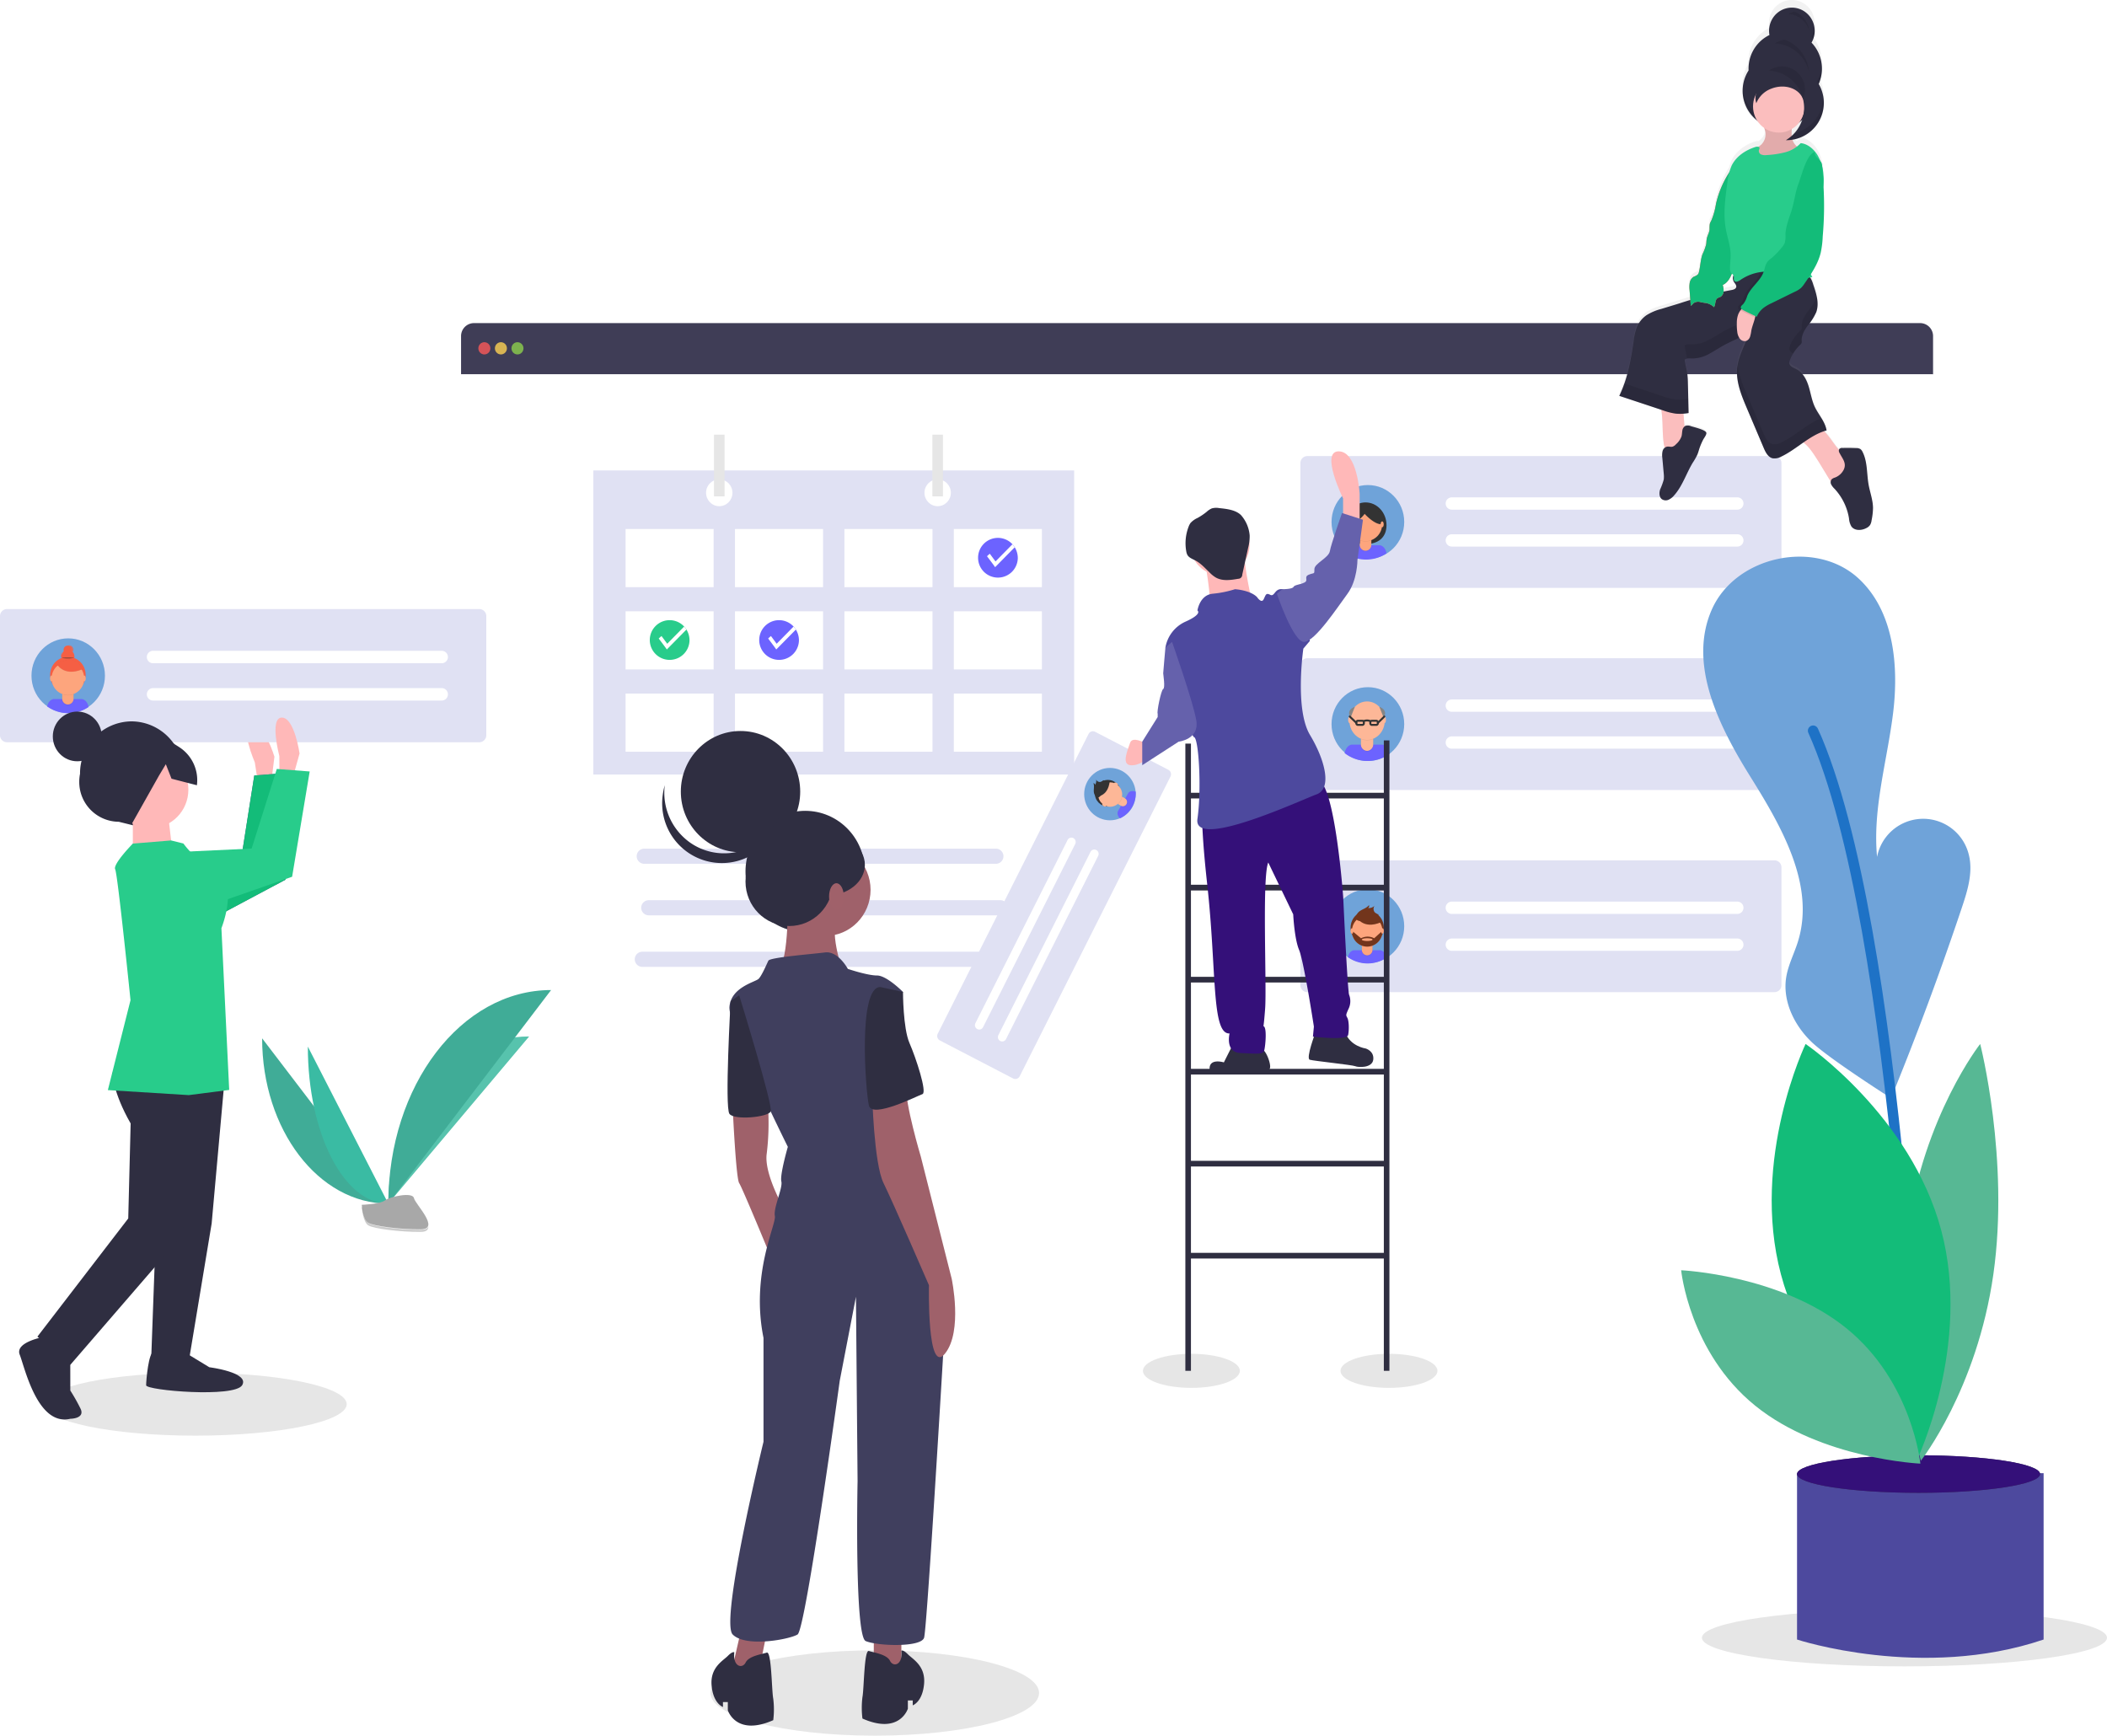 <svg xmlns="http://www.w3.org/2000/svg" xmlns:xlink="http://www.w3.org/1999/xlink" width="804.825" height="663.047" viewBox="0 0 804.825 663.047"><defs><style>.a{isolation:isolate;}.b{fill:#3f3d56;}.c,.u{fill:#fff;}.d{fill:#fa5959;}.d,.e,.f{opacity:0.8;}.e{fill:#fed253;}.f{fill:#8ccf4d;}.g{fill:#ffb8b8;}.h{fill:#2f2e41;}.i{fill:#e0e1f3;}.j{fill:#6fa3d9;}.k{fill:#6c63ff;}.l{fill:#f55f44;}.m,.w{opacity:0.1;}.n{fill:#fda57d;}.o{fill:#333;}.p{fill:#40ac97;}.q{fill:#57c3ad;}.r{fill:#3abba3;}.s{fill:#a8a8a8;}.t{opacity:0.2;}.u{opacity:0.6;}.v{fill:url(#a);}.x{fill:#fbbebe;}.y{fill:#ff6f61;}.z{fill:#575a89;}.aa{fill:#13bc79;}.ab{fill:#28cc8b;}.ac{fill:#e6e6e6;}.ad{fill:#9f616a;}.ae{fill:#403f5e;}.af{fill:#a0616a;}.ag,.am,.ao{fill:none;}.ag{stroke:#1e72c6;stroke-width:4px;}.ag,.ao{stroke-linecap:round;}.ag,.am{stroke-miterlimit:10;}.ah{fill:#4d499e;}.ai{fill:#341079;}.aj{fill:#57b894;}.ak{fill:#72351c;}.al{fill:#fdb797;}.am,.ao{stroke:#333;stroke-width:0.75px;}.an{fill:#858585;}.ao{stroke-linejoin:round;}.ap{fill:#6561ac;}</style><linearGradient id="a" x1="-4.293" y1="-18.282" x2="-4.293" y2="-17.282" gradientUnits="objectBoundingBox"><stop offset="0" stop-color="gray" stop-opacity="0.251"/><stop offset="0.54" stop-color="gray" stop-opacity="0.122"/><stop offset="1" stop-color="gray" stop-opacity="0.102"/></linearGradient></defs><g class="a"><g transform="translate(176.107 123.428)"><path class="b" d="M868.8,235.01H316.368a4.956,4.956,0,0,0-4.918,5v14.564H873.721V240.006A4.962,4.962,0,0,0,868.8,235.01Z" transform="translate(-311.443 -235.01)"/><path class="c" d="M311.44,264.15V591.926A10,10,0,0,0,321.361,602H863.79a10,10,0,0,0,9.922-10.079h0V264.15Z" transform="translate(-311.44 -244.584)"/><ellipse class="d" cx="2.3" cy="2.337" rx="2.3" ry="2.337" transform="translate(6.61 7.299)"/><ellipse class="e" cx="2.3" cy="2.337" rx="2.3" ry="2.337" transform="translate(12.929 7.299)"/><ellipse class="f" cx="2.3" cy="2.337" rx="2.3" ry="2.337" transform="translate(19.255 7.299)"/></g><path class="g" d="M154.364,438.508l1.745-14.168s-3.979-13.268-8.751-12.516,1.262,14.691,1.262,14.691l1.038,6.782Z" transform="translate(-51.283 -135.26)"/><path class="h" d="M49.553,414.925a9.377,9.377,0,0,0,2.155-.725,9.552,9.552,0,0,0,4.455-12.63,9.276,9.276,0,0,0-12.433-4.526,9.322,9.322,0,0,1,11.184,9.293A9.488,9.488,0,0,1,49.553,414.925Z" transform="translate(-16.775 -130.115)"/><path class="i" d="M5.62,346.47a2.693,2.693,0,0,0-2.67,2.713V394.64a2.693,2.693,0,0,0,2.67,2.713H186.031a2.693,2.693,0,0,0,2.67-2.713V349.183a2.693,2.693,0,0,0-2.67-2.713Z" transform="translate(-2.95 -113.798)"/><ellipse class="j" cx="14.033" cy="14.255" rx="14.033" ry="14.255" transform="translate(12.023 243.865)"/><path class="c" d="M90.2,370.21a2.377,2.377,0,0,0,0,4.754H200.453a2.377,2.377,0,0,0,0-4.754Z" transform="translate(-31.735 -121.597)"/><path class="c" d="M90.2,391.44a2.377,2.377,0,0,0,0,4.754H200.453a2.377,2.377,0,0,0,0-4.754Z" transform="translate(-31.735 -128.573)"/><g transform="translate(18.005 246.502)"><path class="k" d="M38.274,403.072A13.805,13.805,0,0,0,46,400.722c-.516-2.874-2.492-3.042-2.492-3.042H32.636s-1.857.154-2.446,2.8A13.836,13.836,0,0,0,38.274,403.072Z" transform="translate(-30.19 -377.125)"/><ellipse class="l" cx="6.788" cy="6.896" rx="6.788" ry="6.896" transform="translate(1.144 4.406)"/><path class="m" d="M38.88,392.46h4.349V396a2.19,2.19,0,0,1-2.175,2.209h0A2.19,2.19,0,0,1,38.88,396h0V392.46Z" transform="translate(-33.136 -375.41)"/><path class="n" d="M39.3,392.21h3.523a.418.418,0,0,1,.416.423h0v3.116a2.19,2.19,0,0,1-2.175,2.209h0a2.19,2.19,0,0,1-2.175-2.209h0v-3.116a.408.408,0,0,1,.41-.423Z" transform="translate(-33.139 -375.328)"/><path class="m" d="M38.89,394.68a6.179,6.179,0,0,0,4.349.013v-.544H38.89Z" transform="translate(-33.139 -375.965)"/><ellipse class="n" cx="6.233" cy="6.332" rx="6.233" ry="6.332" transform="translate(1.699 6.347)"/><ellipse class="l" cx="2.512" cy="2.552" rx="2.512" ry="2.552" transform="translate(5.414 1.734)"/><ellipse class="l" cx="1.646" cy="1.672" rx="1.646" ry="1.672" transform="translate(6.279 0.109)"/><path class="l" d="M39.718,373.947a2.565,2.565,0,0,1-1.309-3.257c-.02.034-.033.074-.053.107a2.569,2.569,0,0,0,1.262,3.371,2.5,2.5,0,0,0,3.318-1.283c.013-.034.033-.074.046-.114A2.489,2.489,0,0,1,39.718,373.947Z" transform="translate(-32.884 -368.258)"/><path class="m" d="M35.47,376.591s2.624,5.419,10.04,2.27l-1.725-2.746L40.725,375Z" transform="translate(-31.98 -369.674)"/><path class="l" d="M35.47,376.471s2.624,5.419,10.04,2.27l-1.725-2.746-3.06-1.115Z" transform="translate(-31.98 -369.634)"/><path class="o" d="M38.54,374.263a30.878,30.878,0,0,1,4.858,0A22.161,22.161,0,0,1,38.54,374.263Z" transform="translate(-33.021 -369.4)"/><path class="l" d="M42.56,367.069a1.689,1.689,0,0,0-.37.027h.093a1.676,1.676,0,0,1,.251,3.317,1.672,1.672,0,0,0,.026-3.344Z" transform="translate(-34.258 -367.067)"/><ellipse class="n" cx="0.582" cy="1.108" rx="0.582" ry="1.108" transform="translate(1.117 11.564)"/><ellipse class="n" cx="0.582" cy="1.108" rx="0.582" ry="1.108" transform="translate(13.583 11.564)"/><path class="l" d="M34.88,377.178l1.216-.638.271,1.021-.74.517Z" transform="translate(-31.78 -370.18)"/></g><g transform="translate(496.721 174.229)"><path class="i" d="M757.074,259.43a2.664,2.664,0,0,0-2.644,2.686V307.09a2.664,2.664,0,0,0,2.644,2.686H935.541a2.664,2.664,0,0,0,2.644-2.686V262.116a2.664,2.664,0,0,0-2.644-2.686Z" transform="translate(-754.43 -259.43)"/><ellipse class="j" cx="13.881" cy="14.1" rx="13.881" ry="14.1" transform="translate(11.898 11.066)"/><path class="c" d="M840.744,282.91a2.35,2.35,0,0,0,0,4.7H949.807a2.35,2.35,0,0,0,0-4.7Z" transform="translate(-782.907 -267.144)"/><path class="c" d="M840.744,303.91a2.35,2.35,0,0,0,0,4.7H949.807a2.35,2.35,0,0,0,0-4.7Z" transform="translate(-782.907 -274.044)"/><path class="i" d="M757.074,374.43a2.664,2.664,0,0,0-2.644,2.686V422.09a2.664,2.664,0,0,0,2.644,2.686H935.541a2.664,2.664,0,0,0,2.644-2.686V377.116a2.664,2.664,0,0,0-2.644-2.686Z" transform="translate(-754.43 -297.213)"/><ellipse class="j" cx="13.881" cy="14.1" rx="13.881" ry="14.1" transform="translate(11.898 88.282)"/><path class="c" d="M840.744,397.91a2.35,2.35,0,0,0,0,4.7H949.807a2.35,2.35,0,0,0,0-4.7Z" transform="translate(-782.907 -304.927)"/><path class="c" d="M840.744,418.91a2.35,2.35,0,0,0,0,4.7H949.807a2.35,2.35,0,0,0,0-4.7Z" transform="translate(-782.907 -311.827)"/><path class="i" d="M757.074,489.43a2.664,2.664,0,0,0-2.644,2.686V537.09a2.664,2.664,0,0,0,2.644,2.686H935.541a2.664,2.664,0,0,0,2.644-2.686V492.116a2.664,2.664,0,0,0-2.644-2.686Z" transform="translate(-754.43 -334.996)"/><ellipse class="j" cx="13.881" cy="14.1" rx="13.881" ry="14.1" transform="translate(11.898 165.499)"/><path class="c" d="M840.744,512.91a2.35,2.35,0,0,0,0,4.7H949.807a2.35,2.35,0,0,0,0-4.7Z" transform="translate(-782.907 -342.711)"/><path class="c" d="M840.744,533.91a2.35,2.35,0,0,0,0,4.7H949.807a2.35,2.35,0,0,0,0-4.7Z" transform="translate(-782.907 -349.61)"/></g><g transform="translate(100.127 378.209)"><path class="p" d="M154.43,590.69c0,34.909,21.562,63.15,48.2,63.15" transform="translate(-154.43 -572.245)"/><path class="q" d="M227.36,653.492c0-35.3,24.06-63.862,53.791-63.862" transform="translate(-179.154 -571.897)"/><path class="r" d="M180.85,595.4c0,33.163,13.749,59.987,30.736,59.987" transform="translate(-163.387 -573.793)"/><path class="p" d="M227.36,644.822c0-45.1,27.808-81.6,62.173-81.6" transform="translate(-179.154 -563.22)"/><path class="s" d="M212.01,683.576s6.835-.208,8.9-1.7,10.51-3.27,11.025-.88,10.265,11.885,2.558,11.952-17.933-1.222-19.988-2.491S212.01,683.576,212.01,683.576Z" transform="translate(-173.95 -601.532)"/><path class="t" d="M234.632,695.421c-7.72.06-17.933-1.222-19.988-2.491-1.567-.974-2.188-4.445-2.393-6.05l-.231.007s.43,5.6,2.492,6.869,12.268,2.558,19.988,2.491c2.221-.013,2.994-.819,2.948-2.021C237.138,694.957,236.292,695.407,234.632,695.421Z" transform="translate(-173.954 -603.848)"/></g><ellipse class="u" cx="0.991" cy="1.007" rx="0.991" ry="1.007" transform="translate(638.008 142.389)"/><path class="v" d="M1033.8,184.887c-.753-4.264-.383-8.856-2.3-12.7a2.846,2.846,0,0,0-.873-1.141,2.98,2.98,0,0,0-1.567-.363c-1.732-.074-3.47-.094-5.215-.047a1.43,1.43,0,0,0-1.309.5.729.729,0,0,0-.066.148c-1.976-2.256-3.5-5.069-5.645-7.158.3-.1.615-.2.925-.289-.026-.208-.066-.423-.112-.624l-.046-.188c-.033-.148-.073-.289-.112-.43s-.046-.134-.066-.208-.086-.269-.132-.4l-.086-.208c-.046-.128-.1-.262-.158-.389s-.053-.128-.086-.188l-.185-.4c0-.054-.053-.107-.079-.161q-.109-.222-.218-.423l-.073-.134-.251-.45-.046-.087c-.1-.168-.2-.342-.3-.5h0c-.839-1.4-1.771-2.76-2.445-4.183-1.2-2.511-1.593-5.338-2.393-8.031s-2.181-5.392-4.594-6.661c-1.143-.6-2.69-1.128-2.8-2.458a2.9,2.9,0,0,1,.251-1.229,16.274,16.274,0,0,1,1.2-2.464c.165-.289.357-.577.542-.853.046-.067.093-.134.146-.208.145-.208.3-.41.456-.611l.192-.248c.159-.188.317-.376.5-.557l.192-.222c.225-.248.462-.5.7-.718a1.638,1.638,0,0,0,.5-.665,1.967,1.967,0,0,0,.04-.786c-.119-2.135.992-4.123,2.221-5.842s2.657-3.351,3.358-5.358c.079-.228.146-.47.205-.7a1.481,1.481,0,0,1,.046-.235c.013-.081.066-.316.1-.47s.026-.188.04-.275.04-.3.053-.443a2.069,2.069,0,0,0,0-.289v-1.45a2.134,2.134,0,0,0-.04-.47c-.04-.154,0-.168-.026-.255-.02-.181-.046-.363-.073-.544v-.181c-.04-.248-.086-.5-.132-.745h0a37.532,37.532,0,0,0-1.349-4.66,16.741,16.741,0,0,0-1.117-2.719c.271-.047.542-.114.82-.188-.172-.322-.443-.7-.595-1.061a27.972,27.972,0,0,0,3.755-8.279,37.286,37.286,0,0,0,.773-6.4,134.953,134.953,0,0,0,.291-19.4v-.255a16.416,16.416,0,0,0,.04-4.183,17.809,17.809,0,0,0-2.307-7.708c-1.421-2.283-3.781-4.3-6.392-4.566a9.389,9.389,0,0,1-1.428,1.343,5.655,5.655,0,0,1-1.659-2.632A14.237,14.237,0,0,0,1016.7,38.632c.026-.235.046-.47.066-.705V35.879a2.251,2.251,0,0,0-.04-.5v-.168a3,3,0,0,0-.066-.5V34.6c-.027-.188-.066-.376-.1-.564v-.06c-.04-.2-.086-.4-.132-.6h0a14.611,14.611,0,0,0-1.553-3.868,14.6,14.6,0,0,0,1.117-4.15c.026-.262.053-.5.066-.772V23.121a14.631,14.631,0,0,0-3.953-9.6,8.688,8.688,0,0,0,.7-1.538h0c.053-.154.106-.309.152-.47h0c.046-.148.086-.3.119-.457v-.04c.033-.141.06-.282.086-.43v-.074c.026-.168.053-.329.073-.5s.033-.349.046-.5V8.276a8.682,8.682,0,0,0-17.325-.4,9.369,9.369,0,0,0,.079,2.719,14.4,14.4,0,0,0-7.906,11.274,15.66,15.66,0,0,0-.086,2.424A14.643,14.643,0,0,0,985.823,31h0v.269c0,.3-.033.6-.033.906a14.575,14.575,0,0,0,5.493,11.468,10.031,10.031,0,0,0,2.776,2.975,11.407,11.407,0,0,1,.443,1.867,5.775,5.775,0,0,1-1.686,4.633c-.324.269-.674.5-.991.759a1.775,1.775,0,0,0-1.025.027c-3.787,1.209-7.41,3.606-9.168,7.279a13.838,13.838,0,0,0-.912,2.592c-.066.107-.145.208-.2.322a37.776,37.776,0,0,0-4.924,11.979,27.614,27.614,0,0,1-1.771,6.412,6.171,6.171,0,0,0-.575,1.3,13.157,13.157,0,0,0-.086,2.1c-.106,1.269-.833,2.4-1.071,3.646-.145.745-.119,1.5-.244,2.256a23.019,23.019,0,0,1-1.368,3.72c-.787,2.2-.773,4.6-1.355,6.869a2.362,2.362,0,0,1-.456,1.007c-.4.45-1.018.551-1.533.839a3.422,3.422,0,0,0-1.534,2.337,10.443,10.443,0,0,0-.046,2.907l.284,3.787q-2.092.635-4.171,1.282l-6.854,2.128a19.931,19.931,0,0,0-5.685,2.437,10.524,10.524,0,0,0-3.583,4.418,22.422,22.422,0,0,0-1.328,5.774,89.177,89.177,0,0,1-3.523,16.269c-.139.41-.284.812-.436,1.222h0c-.146.4-.3.8-.463,1.2l-.106.242q-.188.483-.4.947c-.179.4-.357.806-.549,1.2l16.029,5.459a6.182,6.182,0,0,0,.066.638c.555,4.015.284,8.064.8,12.046a8.283,8.283,0,0,0,.443,1.954,2.787,2.787,0,0,0-.839,1.363,7.423,7.423,0,0,0-.086,2.592q.278,3.062.542,6.137a9.541,9.541,0,0,1,.026,2.256,24.732,24.732,0,0,1-1.382,3.827c-.423,1.3-.4,2.948.654,3.767a2.558,2.558,0,0,0,2.525.228A5.826,5.826,0,0,0,959.608,189c3.232-3.633,4.673-8.561,7.192-12.758a24.461,24.461,0,0,0,1.712-3.042c.344-.812.562-1.679.846-2.511a25,25,0,0,1,1.381-3.277c.3-.6,1.441-2.055,1.2-2.733-.41-1.148-4.812-2.175-5.9-2.511a2.864,2.864,0,0,0-2.155-.1,1.474,1.474,0,0,0-.291.195l-.377-4.935c.654-.06,1.3-.148,1.943-.248-.026-.927-.046-1.86-.066-2.8l-.059-2.572c-.046-2.082-.086-4.17-.145-6.231a34.641,34.641,0,0,0-.225-3.612c-.251-1.84-.8-3.626-.992-5.466a2.006,2.006,0,0,1,.912-.423h0a6.025,6.025,0,0,1,1.553-.054h.41a13.218,13.218,0,0,0,6.491-1.82c2.016-1.074,3.887-2.411,5.9-3.512.245-.134.5-.269.754-.4l.278-.141.469-.235.39-.188.086-.047c1.17-.564,2.353-1.121,3.457-1.739a3.451,3.451,0,0,0,.244.363,2.31,2.31,0,0,0,2.472.906c-1.382,3.4-3.014,6.688-3.431,10.36-.6,5.3,1.481,10.488,3.53,15.39l6.537,15.658c.72,1.732,1.685,3.673,3.457,4.082a5.1,5.1,0,0,0,3.279-.665,59.956,59.956,0,0,0,8.4-5.459.664.664,0,0,1,.106.087c2.472,1.981,4.025,4.761,5.737,7.406l4.587,7.641a2.251,2.251,0,0,0,.185,1.121,6.651,6.651,0,0,0,1.282,1.692,22.135,22.135,0,0,1,5.506,11.455,7.218,7.218,0,0,0,.912,3.129c1.229,1.732,3.847,1.618,5.691.631a3.632,3.632,0,0,0,1.421-1.2,4.739,4.739,0,0,0,.575-1.813,26.075,26.075,0,0,0,.548-4.8C1035.437,190.8,1034.326,187.889,1033.8,184.887ZM1007.516,44.238c.317-.215.621-.45.925-.7a14.485,14.485,0,0,1-2.961,5.116h0c-.311.349-.641.671-.991,1.007v-.235c-.04-.765,0-1.578.026-2.37A10.013,10.013,0,0,0,1007.516,44.238Zm-25.95,58.9a.5.5,0,0,1,.053-.148,3.055,3.055,0,0,1,.668.705,2.843,2.843,0,0,0,.1,2.511c.383.665,1.077,1.276.925,2.008s-1.084,1.047-1.851,1.175c-.985.161-1.976.349-2.968.557v-.054a7.908,7.908,0,0,0-.337-2.484C979.847,106.7,980.9,104.924,981.566,103.138Z" transform="translate(-320.192 0.051)"/><path class="h" d="M1036.306,17.662a8.94,8.94,0,0,0-3.047-12.14,8.647,8.647,0,0,0-11.951,3.1,8.954,8.954,0,0,0-1.157,3.451,9.1,9.1,0,0,0,.079,2.679,14.224,14.224,0,0,0-7.879,11.139,15.2,15.2,0,0,0-.086,2.39,14.372,14.372,0,0,0,4.1,19.7,13.882,13.882,0,0,0,19.393-4.17,14.393,14.393,0,0,0,2.267-7.762v-.678a14.415,14.415,0,0,0-1.712-17.713Z" transform="translate(-344.348 -1.372)"/><g class="w" transform="translate(665.634 10.59)"><path d="M1025.31,16.26l.112-.06a4,4,0,0,0-.066-.47v.094A2.579,2.579,0,0,0,1025.31,16.26Z" transform="translate(-1015.175 -15.723)"/><path d="M1040.166,37.837a14.341,14.341,0,0,1-2.168,6.07v.678a14.009,14.009,0,0,1-27.973,1.128c-.026.383-.046.765-.046,1.162a14.024,14.024,0,1,0,28.039.537c.007-.181.007-.356,0-.537V46.2a14.285,14.285,0,0,0,2.148-6.043,13.938,13.938,0,0,0,.046-2.874A2.652,2.652,0,0,1,1040.166,37.837Z" transform="translate(-1009.976 -22.804)"/><path d="M1050.96,15.72a8.959,8.959,0,0,1-1.15,3.391,6.677,6.677,0,0,1,.7.8,9.438,9.438,0,0,0,.463-1.954A9.751,9.751,0,0,0,1050.96,15.72Z" transform="translate(-1023.48 -15.72)"/></g><path class="x" d="M963.876,244.648a6.668,6.668,0,0,0,.635,2.337,2.538,2.538,0,0,0,1.857,1.383,3.7,3.7,0,0,0,2.049-.6,7.048,7.048,0,0,0,3.193-2.7,7.5,7.5,0,0,0,.436-4.076l-.833-10.857c-2.022-.06-4.052-.054-6.068.054s-2.346.584-2.069,2.572C963.632,236.7,963.361,240.7,963.876,244.648Z" transform="translate(-328.413 -75.562)"/><path class="x" d="M1050.192,256.274l4.806,7.883a1.978,1.978,0,0,0,1.044,1.007,1.616,1.616,0,0,0,.985-.181,12.568,12.568,0,0,0,4.006-3.371,7.615,7.615,0,0,0,1.924-3.015A3.854,3.854,0,0,0,1062,255a12.055,12.055,0,0,0-1.811-1.316c-3.8-2.6-5.513-7.527-9.26-10.219a1.467,1.467,0,0,0-.76-.329,1.5,1.5,0,0,0-.78.269l-5.123,2.854c-2.221,1.229-1.514,1.376.165,2.706C1046.933,250.929,1048.48,253.668,1050.192,256.274Z" transform="translate(-355.491 -79.849)"/><path class="h" d="M973.952,242.286a2.9,2.9,0,0,0-2.155-.1,2.417,2.417,0,0,0-1.124,1.8c-.132.725-.119,1.477-.317,2.182a7.385,7.385,0,0,1-2.1,3.015,3.022,3.022,0,0,1-1.322.927c-.694.181-1.428-.148-2.135,0a2.313,2.313,0,0,0-1.679,1.739,7.047,7.047,0,0,0-.086,2.551l.542,6.056a9.6,9.6,0,0,1,0,2.222,24.31,24.31,0,0,1-1.382,3.774c-.416,1.262-.4,2.907.654,3.72a2.623,2.623,0,0,0,2.532.228,5.909,5.909,0,0,0,2.1-1.618c3.239-3.586,4.68-8.44,7.191-12.576a24.576,24.576,0,0,0,1.725-3.015c.344-.806.562-1.658.839-2.511a25.761,25.761,0,0,1,1.388-3.23c.3-.6,1.441-2.008,1.2-2.7C979.451,243.636,975.042,242.635,973.952,242.286Z" transform="translate(-328.058 -79.478)"/><path class="h" d="M1065.822,263.179a6.189,6.189,0,0,1-3.4,2.968,3.038,3.038,0,0,0-1.143.6,1.864,1.864,0,0,0-.205,2.008,6.516,6.516,0,0,0,1.289,1.659,21.713,21.713,0,0,1,5.519,11.294,7.023,7.023,0,0,0,.912,3.082c1.23,1.706,3.847,1.6,5.7.624a3.646,3.646,0,0,0,1.428-1.175,4.609,4.609,0,0,0,.575-1.786,25.347,25.347,0,0,0,.549-4.74c-.033-3.015-1.143-5.889-1.679-8.85-.754-4.2-.377-8.729-2.3-12.523a2.753,2.753,0,0,0-.879-1.121,3.039,3.039,0,0,0-1.567-.356c-1.738-.074-3.483-.087-5.222-.047a1.427,1.427,0,0,0-1.315.5,1.591,1.591,0,0,0,.2,1.444C1065.353,258.895,1067.1,260.607,1065.822,263.179Z" transform="translate(-361.597 -83.679)"/><path class="h" d="M983.079,153.692a2.755,2.755,0,0,0-.628,3.445c.383.651,1.078,1.256.925,2.008s-1.091,1.034-1.857,1.162a150.179,150.179,0,0,0-19.856,5.1L954.8,167.5a20.259,20.259,0,0,0-5.7,2.411,10.449,10.449,0,0,0-3.589,4.351,22.119,22.119,0,0,0-1.335,5.687c-1.025,7.124-2.34,14.322-5.473,20.781l16.644,5.519a23.747,23.747,0,0,0,4.984,1.276,18.427,18.427,0,0,0,4.858-.235c-.106-3.774-.165-7.661-.271-11.442a32.121,32.121,0,0,0-.225-3.565c-.245-1.806-.8-3.565-.992-5.385.767-.645,1.884-.5,2.875-.457a13.341,13.341,0,0,0,6.5-1.793c2.016-1.061,3.9-2.377,5.929-3.451,3.345-1.8,7.152-3.015,9.7-5.848-1.3,5.022-4.376,9.427-4.944,14.6s1.481,10.34,3.536,15.175l6.551,15.437c.72,1.705,1.686,3.619,3.457,4.015a5.17,5.17,0,0,0,3.292-.658c6.022-2.874,10.873-8.259,17.292-9.984-.5-3.236-2.994-5.915-4.422-8.85-1.2-2.478-1.593-5.257-2.4-7.9s-2.182-5.311-4.6-6.567c-1.144-.591-2.7-1.108-2.809-2.417a2.774,2.774,0,0,1,.258-1.215,15.924,15.924,0,0,1,3.92-5.795,1.773,1.773,0,0,0,.5-.651,1.934,1.934,0,0,0,.04-.779c-.125-2.1.985-4.069,2.221-5.754a21.289,21.289,0,0,0,3.358-5.278c1.2-3.411,0-7.158-1.177-10.569a10.889,10.889,0,0,0-1.976-3.874c-1.54-1.679-3.953-2.155-6.194-2.41C997.363,151.074,988.829,149.14,983.079,153.692Z" transform="translate(-320.178 -49.502)"/><g class="w" transform="translate(618.502 103.982)"><path d="M1043.914,174.492c-1.243,1.692-2.347,3.653-2.221,5.754a1.93,1.93,0,0,1-.04.779,1.8,1.8,0,0,1-.5.658,15.864,15.864,0,0,0-3.92,5.795,2.847,2.847,0,0,0-.258,1.215c.066.819.707,1.329,1.481,1.739a15.777,15.777,0,0,1,2.717-3.364,1.772,1.772,0,0,0,.5-.651,1.941,1.941,0,0,0,.04-.779c-.126-2.1.985-4.069,2.221-5.754a21.3,21.3,0,0,0,3.358-5.278,11.184,11.184,0,0,0,.178-5.976q-.079.292-.178.584A22.357,22.357,0,0,1,1043.914,174.492Z" transform="translate(-971.998 -159.351)"/><path d="M1004.7,156.039a1.39,1.39,0,0,0,1.064-.94,1.059,1.059,0,0,0,0-.289c-.106.081-.2.148-.311.235A2.524,2.524,0,0,0,1004.7,156.039Z" transform="translate(-961.055 -154.81)"/><path d="M960.324,224.261a24.163,24.163,0,0,1-4.984-1.276l-14.694-4.895a45.635,45.635,0,0,1-1.977,4.74l16.644,5.519a23.747,23.747,0,0,0,4.984,1.276,18.425,18.425,0,0,0,4.858-.235c-.046-1.773-.086-3.572-.126-5.372A17.837,17.837,0,0,1,960.324,224.261Z" transform="translate(-938.67 -175.601)"/><path d="M1023.641,237.319a5.133,5.133,0,0,1-3.292.665c-1.778-.41-2.743-2.323-3.457-4.015l-6.55-15.437a44.24,44.24,0,0,1-3.431-10.542c-.04.255-.079.5-.106.765-.6,5.224,1.481,10.34,3.536,15.175l6.55,15.437c.721,1.705,1.686,3.619,3.457,4.015a5.172,5.172,0,0,0,3.292-.658c6.021-2.874,10.873-8.259,17.291-9.984a12.7,12.7,0,0,0-1.976-4.72C1033.464,230.188,1029.035,234.767,1023.641,237.319Z" transform="translate(-961.733 -172.282)"/><path d="M1001.532,179.36c-2.551,2.834-6.359,4.042-9.7,5.842-2,1.081-3.887,2.4-5.929,3.451a13.439,13.439,0,0,1-6.5,1.793c-.985-.027-2.109-.188-2.875.45.159,1.679.635,3.31.912,4.975a8.841,8.841,0,0,1,1.976-.04,13.341,13.341,0,0,0,6.5-1.793c2.016-1.061,3.9-2.377,5.929-3.451,2.2-1.182,4.607-2.115,6.722-3.424A60.444,60.444,0,0,0,1001.532,179.36Z" transform="translate(-951.502 -162.876)"/></g><path class="x" d="M1021.173,72.592a5.579,5.579,0,0,1-1.692,4.559c-.41.349-.886.611-1.282.974a3.557,3.557,0,0,0,.066,4.969,3.613,3.613,0,0,0,.423.356c1.322.826,3,.6,4.528.329a25.973,25.973,0,0,0,5.929-1.578,9.917,9.917,0,0,0,4.693-3.908,5.87,5.87,0,0,1-2.67-4.848c-.106-1.927.423-4.129-.786-5.633s-3.312-1.45-5.063-.947c-.892.248-1.752.591-2.637.839-.449.121-1.943.128-2.234.463C1019.89,68.8,1021.12,71.611,1021.173,72.592Z" transform="translate(-346.797 -21.829)"/><path class="m" d="M1021.173,72.592a5.579,5.579,0,0,1-1.692,4.559c-.41.349-.886.611-1.282.974a3.557,3.557,0,0,0,.066,4.969,3.613,3.613,0,0,0,.423.356c1.322.826,3,.6,4.528.329a25.973,25.973,0,0,0,5.929-1.578,9.917,9.917,0,0,0,4.693-3.908,5.87,5.87,0,0,1-2.67-4.848c-.106-1.927.423-4.129-.786-5.633s-3.312-1.45-5.063-.947c-.892.248-1.752.591-2.637.839-.449.121-1.943.128-2.234.463C1019.89,68.8,1021.12,71.611,1021.173,72.592Z" transform="translate(-346.797 -21.829)"/><ellipse class="x" cx="9.855" cy="10.011" rx="9.855" ry="10.011" transform="translate(669.616 30.633)"/><path class="y" d="M996.906,95.635c-1.124-.128-2.023.927-2.637,1.894a36.864,36.864,0,0,0-4.9,11.811,26.519,26.519,0,0,1-1.778,6.312,6.544,6.544,0,0,0-.575,1.282,12.785,12.785,0,0,0-.086,2.075c-.106,1.249-.833,2.357-1.078,3.592-.145.732-.112,1.5-.244,2.229a22.115,22.115,0,0,1-1.375,3.666c-.787,2.162-.773,4.519-1.355,6.768a2.374,2.374,0,0,1-.463,1.007,5.205,5.205,0,0,1-1.533.826,3.376,3.376,0,0,0-1.533,2.31,10.163,10.163,0,0,0-.053,2.867l.456,5.915c.463-.195.773-.732,1.163-1.061a3.17,3.17,0,0,1,2.67-.3l1.329.242a5.874,5.874,0,0,1,3.708,1.658c.694-1.1.3-2.719,1.362-3.451a10.218,10.218,0,0,1,1.144-.5,2.622,2.622,0,0,0,1.163-2.075,7.745,7.745,0,0,0-.337-2.458c1.705-.725,2.769-2.484,3.457-4.237a35.723,35.723,0,0,0,1.586-6.527c1.533-8.8,2.968-17.659,3.087-26.6a12.868,12.868,0,0,0-.5-4.432C999.074,97,998.373,95.809,996.906,95.635Z" transform="translate(-333.913 -31.383)"/><path class="x" d="M1007.2,177.145a9.339,9.339,0,0,0-.569,3.411,20.071,20.071,0,0,0,.165,3.33,5.4,5.4,0,0,0,.959,2.612,2.329,2.329,0,0,0,2.472.886,2.587,2.587,0,0,0,1.481-1.679,14.921,14.921,0,0,0,.463-2.276c.436-2.276,1.606-4.4,1.633-6.721a1.965,1.965,0,0,0-.126-.806,4.489,4.489,0,0,0-3.543-1.86C1008.848,174.245,1007.665,176.051,1007.2,177.145Z" transform="translate(-343.205 -57.143)"/><path class="m" d="M1035.833,93.94c-.192,2.008,1.7,3.492,2.472,5.338a9.309,9.309,0,0,1,.5,2.686,130.3,130.3,0,0,1-.291,19.136,36.167,36.167,0,0,1-.76,6.312c-1.058,4.358-3.662,8.125-6.213,11.791a10.243,10.243,0,0,1-1.329,1.652,9.748,9.748,0,0,1-2.472,1.5l-8.765,4.331a16.438,16.438,0,0,0-3.107,1.82,8.594,8.594,0,0,0-2.571,3.4c-1.692-.88-3.457-1.672-5.156-2.552-.4-.208-.846-.5-.912-.927-.093-.6.522-1.007.952-1.457a8.948,8.948,0,0,0,1.481-3.015c1.408-3.431,4.944-5.627,6.226-9.112.5-1.336.641-2.847,1.514-3.968a9.709,9.709,0,0,1,1.672-1.5,28.421,28.421,0,0,0,3.695-3.847,6.346,6.346,0,0,0,1.209-1.8,9.17,9.17,0,0,0,.291-3.149c.066-3.471,1.613-6.715,2.558-10.038.892-3.142,1.262-6.446,2.432-9.494S1032.719,94.773,1035.833,93.94Z" transform="translate(-343.406 -30.829)"/><path class="h" d="M1033.825,37.4a13.682,13.682,0,0,0-8.745,1.84,10,10,0,0,1,1.17.087,14.3,14.3,0,0,1,5.387,26.435,14.249,14.249,0,0,0,2.188-28.362Z" transform="translate(-349.462 -12.217)"/><path class="h" d="M1035.536,47.074a6.585,6.585,0,0,1,.106,4.989,5.973,5.973,0,0,0-.225-.6c-1.732-3.921-7.072-5.519-11.924-3.626a9.854,9.854,0,0,0-5.764,5.573c-1.236-3.787,1.276-8.138,5.883-9.951C1028.47,41.534,1033.791,43.152,1035.536,47.074Z" transform="translate(-346.864 -13.977)"/><g class="w" transform="translate(675.598 4.439)"><path d="M1038.151,50.188a8.8,8.8,0,0,0-13.1-10.783,10.005,10.005,0,0,1,1.17.087A14.105,14.105,0,0,1,1038.151,50.188Z" transform="translate(-1025.05 -16.857)"/><path d="M1041.591,34.711A14.211,14.211,0,0,0,1032.2,22.43a13.781,13.781,0,0,0-3.715,1.5,10.007,10.007,0,0,1,1.17.087A14.1,14.1,0,0,1,1041.591,34.711Z" transform="translate(-1026.216 -11.774)"/><path d="M1044.352,13.98a8.593,8.593,0,0,0-5.652-7.42,8.074,8.074,0,0,0-2.241.953,3.613,3.613,0,0,1,.707.047A8.523,8.523,0,0,1,1044.352,13.98Z" transform="translate(-1028.918 -6.56)"/><path d="M1049.092,53.32a14.215,14.215,0,0,1-10.873,15.061,13.888,13.888,0,0,1-3.239,2.652A14.094,14.094,0,0,0,1049.5,57.342a14.631,14.631,0,0,0-.416-4.009Z" transform="translate(-1028.417 -21.923)"/></g><ellipse class="m" cx="57.777" cy="12.029" rx="57.777" ry="12.029" transform="translate(16.877 524.382)"/><path class="z" d="M100.37,500.208l37.049-19.734.615-40.784-12.552.98-4.957,31.552-42.634,8.7Z" transform="translate(-28.355 -144.425)"/><path class="aa" d="M100.37,500.208l37.049-19.734.615-40.784-12.552.98-4.957,31.552-42.634,8.7Z" transform="translate(-28.355 -144.425)"/><path class="h" d="M99.822,605.49l-7.648,61.794-1.864,51,14.482-.013,8.626-52,4.759-52.964Z" transform="translate(-32.566 -198.898)"/><path class="h" d="M90.282,769.09c-1.93,0-2.882,10.79-2.882,12.751s33.8,4.861,36.692-.047-12.559-6.849-12.559-6.849l-9.664-5.875Z" transform="translate(-31.579 -252.642)"/><path class="h" d="M76.56,595.26,90.1,608.971,79.548,667.83l-42.422,49.1L24.56,706.157,59.262,661l.919-36.292c-6.769-11.757-7.04-19.331-7.04-19.331Z" transform="translate(-10.276 -195.537)"/><path class="h" d="M33.542,768.249,33.555,781a71.1,71.1,0,0,1,3.873,6.862c1.937,3.921-3.86,3.928-3.86,3.928-12.546,2.961-17.4-19.593-19.341-24.495s9.644-6.876,9.644-6.876Z" transform="translate(-6.699 -249.8)"/><path class="g" d="M167.5,435.672l3.847-13.738s-1.95-13.731-6.775-13.724-.945,14.711-.945,14.711l.007,6.862Z" transform="translate(-56.92 -134.082)"/><path class="ab" d="M101.981,492.4l39.567-13.785,6.709-40.22L135.7,437.43l-9.617,30.417L82.64,469.868Z" transform="translate(-29.966 -143.683)"/><path class="h" d="M77.708,450a15.928,15.928,0,0,0,10.715-19.66h0A19.844,19.844,0,0,0,68.712,410.36h0a19.846,19.846,0,0,0-19.664,20.023h0a15.726,15.726,0,0,0-.3,3.048,15.188,15.188,0,0,0,15.077,15.282l5.85,1.45A15.445,15.445,0,0,0,77.708,450Z" transform="translate(-18.477 -134.789)"/><ellipse class="h" cx="9.346" cy="9.494" rx="9.346" ry="9.494" transform="translate(20.173 271.831)"/><ellipse class="g" cx="14.482" cy="14.711" rx="14.482" ry="14.711" transform="translate(42.991 286.946)"/><path class="g" d="M93.211,463.81l1.957,16.665-15.447.02-.02-16.672Z" transform="translate(-28.969 -152.35)"/><path class="ab" d="M106.7,490.058c8.7,4.895,1.957,21.574,1.957,21.574l2.974,61.787L96.181,575.4l-30.9-1.92,8.652-34.338s-4.885-48.056-5.856-50.01,6.749-9.817,6.749-9.817l14.628-1.2,4.68,1.168A38.119,38.119,0,0,0,106.7,490.058Z" transform="translate(-24.081 -157.051)"/><path class="h" d="M52.65,434.832l6.775,10.777,10.629,5.868,10.5-18.646,2.584-4.311,2.175,5.533,9.7,2.5a15.009,15.009,0,0,0-6.769-14.57l-9.69-6.171-12.6,2.357Z" transform="translate(-19.799 -136.579)"/><path class="i" d="M373.8,482.78a2.894,2.894,0,0,0,0,5.788H508.106a2.894,2.894,0,0,0,0-5.788Z" transform="translate(-127.706 -158.582)"/><path class="i" d="M376.409,512.1a2.894,2.894,0,0,0,0,5.788H510.716a2.894,2.894,0,0,0,0-5.788Z" transform="translate(-128.59 -168.215)"/><path class="i" d="M372.689,541.42a2.894,2.894,0,0,0,0,5.788H507a2.894,2.894,0,0,0,0-5.788Z" transform="translate(-127.329 -177.848)"/><rect class="i" width="183.663" height="116.181" transform="translate(226.64 179.708)"/><rect class="c" width="33.638" height="22.212" transform="translate(238.955 202.088)"/><rect class="c" width="33.638" height="22.212" transform="translate(280.749 202.088)"/><rect class="c" width="33.638" height="22.212" transform="translate(322.55 202.088)"/><rect class="c" width="33.638" height="22.212" transform="translate(364.344 202.088)"/><rect class="c" width="33.638" height="22.212" transform="translate(238.955 233.525)"/><rect class="c" width="33.638" height="22.212" transform="translate(280.749 233.525)"/><rect class="c" width="33.638" height="22.212" transform="translate(322.55 233.525)"/><rect class="c" width="33.638" height="22.212" transform="translate(364.344 233.525)"/><rect class="c" width="33.638" height="22.212" transform="translate(238.955 264.962)"/><rect class="c" width="33.638" height="22.212" transform="translate(280.749 264.962)"/><rect class="c" width="33.638" height="22.212" transform="translate(322.55 264.962)"/><rect class="c" width="33.638" height="22.212" transform="translate(364.344 264.962)"/><ellipse class="c" cx="5.043" cy="5.123" rx="5.043" ry="5.123" transform="translate(269.697 183.126)"/><ellipse class="c" cx="5.043" cy="5.123" rx="5.043" ry="5.123" transform="translate(353.121 183.126)"/><rect class="ac" width="4.039" height="23.575" transform="translate(272.725 166.037)"/><rect class="ac" width="4.039" height="23.575" transform="translate(356.142 166.037)"/><path class="k" d="M583.34,313.685a7.586,7.586,0,1,1-7.575-7.715,7.566,7.566,0,0,1,6.405,3.585A7.885,7.885,0,0,1,583.34,313.685Z" transform="translate(-194.565 -100.492)"/><path class="c" d="M583.912,310.752l-7.489,7.607c-.469-.739-3.094-4.176-3.094-4.176a11.2,11.2,0,0,1,1.071-.96l2.175,2.948,6.458-6.56A7.04,7.04,0,0,1,583.912,310.752Z" transform="translate(-196.314 -101.687)"/><path class="k" d="M456.87,360.5a7.586,7.586,0,1,1-7.575-7.715,7.566,7.566,0,0,1,6.4,3.586A7.886,7.886,0,0,1,456.87,360.5Z" transform="translate(-151.691 -115.874)"/><path class="c" d="M457.442,357.572l-7.489,7.608c-.469-.739-3.094-4.176-3.094-4.176a11.231,11.231,0,0,1,1.071-.96l2.175,2.948,6.458-6.56A7.031,7.031,0,0,1,457.442,357.572Z" transform="translate(-153.44 -117.07)"/><path class="ab" d="M393.63,360.5a7.586,7.586,0,1,1-7.575-7.715,7.566,7.566,0,0,1,6.4,3.586A7.826,7.826,0,0,1,393.63,360.5Z" transform="translate(-130.252 -115.874)"/><path class="c" d="M394.2,357.572l-7.489,7.608c-.469-.739-3.093-4.176-3.093-4.176a11.224,11.224,0,0,1,1.071-.96l2.175,2.948,6.458-6.56A6.681,6.681,0,0,1,394.2,357.572Z" transform="translate(-132.001 -117.07)"/><g transform="translate(252.981 279.251)"><ellipse class="m" cx="62.755" cy="16.298" rx="62.755" ry="16.298" transform="translate(18.412 351.201)"/><ellipse class="h" cx="22.798" cy="23.158" rx="22.798" ry="23.158" transform="translate(31.783 30.497)"/><path class="ad" d="M430.176,926.778l-4.336,18.881H436.37l4.343-21.4Z" transform="translate(-400.191 -582.881)"/><path class="ad" d="M509.26,928.01v17.619l10.536,1.262V928.01Z" transform="translate(-428.471 -584.112)"/><path class="ad" d="M427.71,629.624s1.236,27.066,2.479,28.953,12.393,28.953,12.393,28.953l5.579-17.626s-8.672-14.477-7.436-22.655a95.72,95.72,0,0,0,.456-18.25Z" transform="translate(-400.825 -485.873)"/><ellipse class="ad" cx="17.351" cy="17.626" rx="17.351" ry="17.626" transform="translate(44.851 43.047)"/><path class="ad" d="M457.449,509.01s.621,25.173-3.715,28.953,24.781.631,24.781.631-6.194-17.626-1.236-21.4S457.449,509.01,457.449,509.01Z" transform="translate(-409.498 -446.451)"/><path class="ae" d="M471.069,548.091s-3.715-6.923-8.672-6.291-21.066,1.887-21.687,3.149-2.479,5.667-3.715,6.923-10.53,3.149-11.151,10.7,22.3,53.495,22.3,53.495-3.1,10.7-2.479,13.214-3.1,10.072-2.479,13.214-9.294,22.03-4.336,46.572v39.649s-16.73,68.6-11.772,73.638,21.687,1.887,24.781,0,16.108-96.924,16.108-96.924l6.193-32.1.621,70.489s-1.236,59.161,3.1,61.048,21.066,2.518,22.3-1.256c.965-2.948,5.7-81.313,7.74-115.657A130.173,130.173,0,0,0,505.2,652.6c-2.578-11.878-6.326-25.837-10.589-31.5-8.057-10.7-13.008-44.685-13.008-44.685l10.53-19.512s-6.194-6.292-9.915-6.292S471.069,548.091,471.069,548.091Z" transform="translate(-400.188 -457.211)"/><path class="h" d="M429.184,566.19l-3.265,2.256s-2.307,40.542-.449,43.053,14.78,1.289,15.758-.927S429.184,566.19,429.184,566.19Z" transform="translate(-399.82 -465.237)"/><path class="ad" d="M508.33,619.833s.621,26.435,4.336,33.989,17.351,39.025,17.351,39.025-.793,34.634,6.108,26.126,2.565-28.644,2.565-28.644l-11.772-46.572s-6.193-20.768-5.579-27.066S508.33,619.833,508.33,619.833Z" transform="translate(-428.156 -481.117)"/><path class="h" d="M517.431,939.04s.621-.5,2.479,1.383,6.815,4.4,6.193,11.327-4.336,8.185-4.336,8.185v-1.887h-1.857V961.2s-3.1,10.072-17.351,3.773a33.08,33.08,0,0,1,0-8.185c.621-3.149.621-18.25,2.479-17.626s6.815,1.256,8.058,3.774S518.052,944.573,517.431,939.04Z" transform="translate(-426.106 -587.717)"/><path class="h" d="M424.175,939.97s-.621-.5-2.479,1.383-6.815,4.4-6.193,11.327,4.336,8.185,4.336,8.185v-1.887H421.7v3.149s3.1,10.072,17.351,3.773a33.086,33.086,0,0,0,0-8.185c-.621-3.149-.621-18.25-2.479-17.626s-6.815,1.256-8.058,3.774S423.553,945.51,424.175,939.97Z" transform="translate(-396.668 -588.022)"/><path class="h" d="M509.985,561.5l8.672,1.887s0,13.845,2.479,19.512,6.815,18.881,4.957,19.512-19.208,9.441-20.444,4.4S501.313,561.5,509.985,561.5Z" transform="translate(-426.717 -463.696)"/><ellipse class="h" cx="22.798" cy="23.158" rx="22.798" ry="23.158" transform="translate(7.082)"/><path class="h" d="M397.251,468.3a22.577,22.577,0,0,0,31.84-5.2,23.243,23.243,0,0,0,3.371-6.956,22.809,22.809,0,1,1-45.245-5.781,24.418,24.418,0,0,1,.767-3.72A23.327,23.327,0,0,0,397.251,468.3Z" transform="translate(-387.036 -425.959)"/><ellipse class="h" cx="16.723" cy="16.988" rx="16.723" ry="16.988" transform="translate(31.783 40.529)"/><ellipse class="h" cx="14.819" cy="11.771" rx="14.819" ry="11.771" transform="translate(47.746 39.374)"/><ellipse class="af" cx="2.816" cy="5.056" rx="2.816" ry="5.056" transform="translate(63.702 58.154)"/></g><g transform="translate(642.161 212.651)"><g transform="translate(8.441)"><path class="j" d="M1213.921,542.275q14.694-35.92,27.036-72.765c2.2-6.544,4.356-13.561,2.661-20.263a17.933,17.933,0,0,0-35.037.861c-1.759-18.365,3.836-36.535,6.105-54.845s.283-39.09-13.176-51.513c-16.484-15.218-47.11-8.664-56.122,12.015-9.058,20.79,2.752,44.385,14.726,63.592s25,41.58,18.2,63.231c-1.412,4.5-3.663,8.757-4.428,13.413-1.522,9.238,3.144,18.643,9.905,25.02S1213.921,542.275,1213.921,542.275Z" transform="translate(-1142.184 -335.412)"/></g><path class="ag" d="M1229.209,693.72s-7.235-211.372-40.969-286.48" transform="translate(-1137.831 -340.752)"/><g transform="translate(0 186.156)"><ellipse class="m" cx="77.363" cy="10.932" rx="77.363" ry="10.932" transform="translate(7.937 215.908)"/><path class="ah" d="M1188.9,713.65h-7.4v63.555s47.767,15.717,94.185,0V713.65Z" transform="translate(-1137.233 -549.689)"/><ellipse class="b" cx="46.418" cy="7.174" rx="46.418" ry="7.174" transform="translate(44.268 157.129)"/><ellipse class="ai" cx="46.418" cy="7.174" rx="46.418" ry="7.174" transform="translate(44.268 157.129)"/><path class="aj" d="M1260.416,624.549c-6.26,43.968-27.71,71.21-27.71,71.21s-11.3-44.061-5.03-88.029,27.711-71.21,27.711-71.21S1266.685,580.572,1260.416,624.549Z" transform="translate(-1141.163 -536.52)"/><path class="aa" d="M1174.405,624.549c11.709,43.968,51.822,71.21,51.822,71.21s21.123-44.061,9.413-88.029-51.821-71.21-51.821-71.21S1162.7,580.572,1174.405,624.549Z" transform="translate(-1136.289 -536.52)"/><path class="aj" d="M1195.986,652.024c25.232,20.4,28.312,51.762,28.312,51.762s-37.834-1.712-63.066-22.114-28.312-51.762-28.312-51.762S1170.745,631.613,1195.986,652.024Z" transform="translate(-1132.92 -543.463)"/></g></g><g transform="translate(514.839 345.772)"><path class="k" d="M789.382,545.626a12.917,12.917,0,0,0,7.225-2.2c-.482-2.686-2.327-2.84-2.327-2.84H784.12s-1.738.148-2.28,2.619A12.89,12.89,0,0,0,789.382,545.626Z" transform="translate(-781.84 -523.347)"/><ellipse class="ak" cx="6.346" cy="6.446" rx="6.346" ry="6.446" transform="translate(1.058 2.155)"/><path class="m" d="M789.94,535.71h4.065v3.3a2.048,2.048,0,0,1-2.029,2.068h-.007a2.046,2.046,0,0,1-2.029-2.061v-3.31Z" transform="translate(-784.586 -521.744)"/><path class="n" d="M790.327,535.48h3.292a.394.394,0,0,1,.39.4v2.907a2.046,2.046,0,0,1-2.029,2.061h0a2.046,2.046,0,0,1-2.029-2.061v-2.907a.379.379,0,0,1,.377-.4Z" transform="translate(-784.589 -521.668)"/><path class="m" d="M789.95,537.787a5.766,5.766,0,0,0,4.065.013v-.51H789.95Z" transform="translate(-784.589 -522.263)"/><ellipse class="n" cx="5.823" cy="5.915" rx="5.823" ry="5.915" transform="translate(1.58 3.968)"/><path class="m" d="M786.76,520.877s2.452,5.063,9.379,2.115l-1.613-2.572-2.855-1.041Z" transform="translate(-783.508 -516.379)"/><path class="ak" d="M786.76,520.767s2.452,5.063,9.379,2.115l-1.613-2.572-2.855-1.041Z" transform="translate(-783.508 -516.342)"/><path class="ak" d="M786.667,518.992a3.373,3.373,0,0,1,.833-1.376c1.144-1.148,3.027-1.39,3.986-2.706a.781.781,0,0,1-.278,1.048.315.315,0,0,1-.066.033,2.9,2.9,0,0,0,2.512-.86,2.082,2.082,0,0,0,1.454,3.284,1.675,1.675,0,0,1-.754,1.4,4.067,4.067,0,0,1-1.52.577C791.281,520.738,785.649,522.2,786.667,518.992Z" transform="translate(-783.435 -514.91)"/><path class="ak" d="M795.873,529.71h-.152l-3.008,2.719a5.339,5.339,0,0,0-5.023,0l-3.153-2.605-.317.04a5.827,5.827,0,1,0,11.653-.154Zm-5.83,3.76c-1.13,0-2.049-.235-2.049-.524s.919-.524,2.049-.524,2.049.235,2.049.524-.919.524-2.049.524Z" transform="translate(-782.647 -519.773)"/><ellipse class="n" cx="0.542" cy="1.034" rx="0.542" ry="1.034" transform="translate(1.031 8.843)"/><ellipse class="n" cx="0.542" cy="1.034" rx="0.542" ry="1.034" transform="translate(12.684 8.843)"/></g><g transform="translate(513.616 267.957)"><path class="k" d="M788.735,429.848a14.325,14.325,0,0,0,8.375-2.726c-.562-3.337-2.7-3.532-2.7-3.532H782.634s-2.016.181-2.644,3.25A14.265,14.265,0,0,0,788.735,429.848Z" transform="translate(-779.99 -407.092)"/><path class="m" d="M789.39,417.53H794.1v4.1a2.468,2.468,0,0,1-2.353,2.565h0a2.464,2.464,0,0,1-2.353-2.565h0v-4.1Z" transform="translate(-783.177 -405.101)"/><path class="al" d="M789.843,417.24h3.814a.471.471,0,0,1,.449.49v3.612a2.468,2.468,0,0,1-2.353,2.565h0a2.464,2.464,0,0,1-2.353-2.565h0V417.73a.461.461,0,0,1,.443-.49Z" transform="translate(-783.18 -405.006)"/><path class="m" d="M789.4,420.108a6.256,6.256,0,0,0,4.713.013v-.631H789.4Z" transform="translate(-783.18 -405.745)"/><ellipse class="al" cx="6.749" cy="7.352" rx="6.749" ry="7.352" transform="translate(1.831)"/><ellipse class="al" cx="0.628" cy="1.282" rx="0.628" ry="1.282" transform="translate(1.342 5.754)"/><ellipse class="al" cx="0.628" cy="1.282" rx="0.628" ry="1.282" transform="translate(14.535 5.754)"/><path class="am" d="M787.332,410.02h1.719a.608.608,0,0,1,.582.638v.3a.616.616,0,0,1-.582.638h-1.719a.608.608,0,0,1-.582-.638v-.3A.616.616,0,0,1,787.332,410.02Z" transform="translate(-782.282 -402.634)"/><path class="am" d="M797.14,411.6h-1.719a.608.608,0,0,1-.582-.638v-.3a.616.616,0,0,1,.582-.638h1.719a.608.608,0,0,1,.582.638v.3A.616.616,0,0,1,797.14,411.6Z" transform="translate(-785.024 -402.634)"/><path class="am" d="M790.95,410.132a3.367,3.367,0,0,1,2.618,0" transform="translate(-783.706 -402.591)"/><path class="an" d="M800.04,402.04l1.659,4.19C801.693,406.23,803.722,403.45,800.04,402.04Z" transform="translate(-786.787 -400.012)"/><line class="ao" y1="2.411" x2="2.472" transform="translate(12.698 5.768)"/><path class="an" d="M784.785,402.04l-1.659,4.19S781.1,403.45,784.785,402.04Z" transform="translate(-780.865 -400.012)"/><line class="ao" x1="2.505" y1="2.411" transform="translate(1.963 5.768)"/></g><g transform="translate(513.589 191.929)"><path class="o" d="M795.982,294.512c0,4.821-3.411,7.191-7.833,7.191s-8.19-2.37-8.19-7.191,3.589-8.722,8.011-8.722S795.982,289.684,795.982,294.512Z" transform="translate(-779.953 -285.79)"/><path class="k" d="M788.14,315.636a14.024,14.024,0,0,0,7.839-2.384c-.522-2.914-2.525-3.082-2.525-3.082H782.429s-1.884.154-2.479,2.84A14.1,14.1,0,0,0,788.14,315.636Z" transform="translate(-779.95 -293.8)"/><path class="m" d="M788.757,304.86h4.409v3.586a2.224,2.224,0,0,1-2.2,2.243h-.007a2.225,2.225,0,0,1-2.208-2.243l.007-3.586Z" transform="translate(-782.933 -292.055)"/><path class="n" d="M789.17,304.62h3.569a.429.429,0,0,1,.423.43v3.156a2.225,2.225,0,0,1-2.208,2.243h-.007a2.225,2.225,0,0,1-2.208-2.243V305.05a.435.435,0,0,1,.43-.43Z" transform="translate(-782.93 -291.977)"/><path class="m" d="M788.77,307.127a6.269,6.269,0,0,0,4.409.013v-.551H788.77Z" transform="translate(-782.94 -292.624)"/><ellipse class="n" cx="6.319" cy="6.419" rx="6.319" ry="6.419" transform="translate(1.725 1.961)"/><path class="m" d="M781.1,295.26a11.275,11.275,0,0,0,6.914-4.364s3.94,4.4,6.683,3.915a2.451,2.451,0,0,0,0-3.391c-1.593-1.7-2.823-3.834-4.931-3.552s-4.693.4-5.8,1.417S781.1,295.26,781.1,295.26Z" transform="translate(-780.34 -286.464)"/><path class="o" d="M781.1,295.15a11.275,11.275,0,0,0,6.914-4.364s3.94,4.4,6.683,3.915a2.451,2.451,0,0,0,0-3.391c-1.593-1.7-2.823-3.834-4.931-3.552s-4.686.4-5.8,1.417S781.1,295.15,781.1,295.15Z" transform="translate(-780.34 -286.428)"/><ellipse class="n" cx="0.588" cy="1.121" rx="0.588" ry="1.121" transform="translate(1.13 7.252)"/><ellipse class="n" cx="0.588" cy="1.121" rx="0.588" ry="1.121" transform="translate(13.775 7.252)"/></g><g transform="translate(357.986 172.423)"><ellipse class="m" cx="18.514" cy="6.506" rx="18.514" ry="6.506" transform="translate(78.585 344.75)"/><ellipse class="m" cx="18.514" cy="6.506" rx="18.514" ry="6.506" transform="translate(154.057 344.75)"/><g transform="translate(0 106.929)"><path class="i" d="M544.745,531.54a1.922,1.922,0,0,0,.82,2.565l27.96,14.517a1.864,1.864,0,0,0,2.525-.833L633.655,433.28a1.922,1.922,0,0,0-.82-2.565L604.875,416.2a1.864,1.864,0,0,0-2.525.833Z" transform="translate(-544.54 -415.99)"/><ellipse class="j" cx="9.849" cy="10.005" rx="9.849" ry="10.005" transform="translate(56.144 14.006)"/><path class="c" d="M566.536,547.393a.007.007,0,0,1-.007.007,1.684,1.684,0,0,0,.721,2.243,1.633,1.633,0,0,0,2.208-.732l35.2-69.979a1.683,1.683,0,0,0-.714-2.243,1.625,1.625,0,0,0-2.208.725Z" transform="translate(-551.934 -435.872)"/><path class="c" d="M579.8,554.172a1.681,1.681,0,0,0,.714,2.243,1.63,1.63,0,0,0,2.208-.725l35.2-69.979V485.7a1.678,1.678,0,0,0-.721-2.243,1.628,1.628,0,0,0-2.208.732Z" transform="translate(-556.432 -438.098)"/></g><g transform="translate(71.989)"><path class="h" d="M711.356,592.69l-3.953,7.849s-6.835-2.142-5.2,4.076a105.992,105.992,0,0,0,19.618-1.2s2.736.967,3.2-.7-1.686-7.312-3.3-7.231S711.356,592.69,711.356,592.69Z" transform="translate(-669.892 -367.116)"/><path class="h" d="M761.867,586.064s-3.847,10.038-2.214,10.508,16.26,1.967,17.358,2.464,6.5.786,6.888-2.518-2.889-4.244-2.889-4.244-5.962-.812-7.833-6.2C771.326,580.692,761.867,586.064,761.867,586.064Z" transform="translate(-689.318 -364.156)"/><path class="h" d="M763.766,421.19v20H690.085V422.412H687.95V662.026h2.135v-42.9h73.681v42.9H765.9V421.19Zm0,22.165v32.982H690.085V443.355Zm-73.681,103.3V513.669h73.681v32.982Zm73.681,2.169V581.8H690.085V548.819ZM690.085,511.5V478.512h73.681V511.5Zm0,105.458V583.97h73.681v32.988Z" transform="translate(-665.147 -310.77)"/><path class="g" d="M776.8,282.859v-8.138s-8.851-17.981-1.685-17.981,8.011,16.269,8.011,16.269v11.562Z" transform="translate(-693.747 -256.74)"/><path class="g" d="M660.635,421.981s-4.634-2.572-5.48,0-3.371,8.138,0,8.561,6.742-2.572,6.742-2.572Z" transform="translate(-653.451 -310.654)"/><path class="ai" d="M698.4,446.618s-2.538,3.4,1.143,36.628,1.56,57.409,8.553,57.073c0,0-1.824,7.2,4.118,7.467s8.652.685,9.115-.98,1.183-9.36-.43-9.286c0,0,.1,2.182.773-6.607s-1.236-50.305,1.2-55.9l9.531,19.8s.43,9.286,2.241,13.577,5.658,29.3,5.658,29.3l-.363,3.847s13.008,1.571,13.445-.638.284-5.486-.3-6.553-.588-1.068.39-3.3a6.7,6.7,0,0,0,.284-5.486c-.615-1.612-2.247-37.118-2.247-37.118s-3.06-43.1-9.611-44.981S698.4,446.618,698.4,446.618Z" transform="translate(-668.401 -317.948)"/><ellipse class="g" cx="11.257" cy="11.435" rx="11.257" ry="11.435" transform="translate(24.793 24.367)"/><path class="g" d="M699.02,316.639s2.961,15.652,1.778,18.66,16.591-1.2,16.591-1.2-3.556-15.652-2.961-19.264S699.02,316.639,699.02,316.639Z" transform="translate(-668.9 -275.418)"/><path class="h" d="M700.887,288.969a6.236,6.236,0,0,0-2.816.128,7.289,7.289,0,0,0-2,1.336,23.248,23.248,0,0,1-3.424,2.3,8.155,8.155,0,0,0-2.664,1.893,5.87,5.87,0,0,0-.754,1.444,17.566,17.566,0,0,0-.9,9.427,4.451,4.451,0,0,0,.4,1.3c.615,1.155,1.976,1.6,3.12,2.209,2.175,1.148,3.827,3.082,5.612,4.787a10.888,10.888,0,0,0,2.214,1.732c2.545,1.41,5.658.947,8.514.45a1.548,1.548,0,0,0,1.534-1.565V314.4l2.254-10.307a16.954,16.954,0,0,0,.575-4.687,13.443,13.443,0,0,0-3.3-7.742C707.153,289.594,703.637,289.265,700.887,288.969Z" transform="translate(-665.181 -267.295)"/><path class="ah" d="M688.662,343.3s.846-6,5.9-6.426a41.02,41.02,0,0,0,8.428-1.712c.423,0,5.9.43,8.428,2.995,0,0,1.685,2.572,2.532.859s.846-2.572,2.531-1.712,1.686-2.572,4.634-2.142,10.536,19.694,10.536,19.694l-2.532,2.995s-3.371,23.118,2.532,32.968,8.428,20.553,2.532,22.7-47.208,21.406-45.523,9.421.423-30.826-1.262-31.256-10.959-34.251-10.959-34.251a13.279,13.279,0,0,1,7.588-9.85C690.77,344.582,688.662,343.3,688.662,343.3Z" transform="translate(-661.245 -282.493)"/><path class="ap" d="M740.84,322.646l2.109-1.712s3.794,0,4.217-.859,2.532-.859,4.217-1.712-.423-2.142,1.686-2.995,2.109,0,2.109-2.142,5.48-4.284,5.9-6.849,4.633-14.557,4.633-14.557l8.011,2.572-2.108,15.416s0,7.708-3.794,12.845-12.222,17.981-16.439,18.411S740.84,322.646,740.84,322.646Z" transform="translate(-683.077 -268.266)"/><path class="ap" d="M674.419,365.15l-2.531,2.142s-.846,9.421-.846,9.85.846,5.566,0,6-2.532,8.991-2.109,9.42h0v1.282l-5.9,9.42v8.991l13.907-8.991s8.011-.859,6.742-8.138C682.43,387.845,674.419,365.15,674.419,365.15Z" transform="translate(-656.699 -292.358)"/></g></g><g transform="translate(417.653 297.769)"><path class="k" d="M654.329,456.124a10.6,10.6,0,0,0,1.362-5.875c-2-.718-2.829.5-2.829.5L648.87,457.8a2.321,2.321,0,0,0,.866,2.612A10.4,10.4,0,0,0,654.329,456.124Z" transform="translate(-639.536 -445.589)"/><ellipse class="o" cx="5.004" cy="5.083" rx="5.004" ry="5.083" transform="translate(0.529 0.168)"/><path class="m" d="M647.43,455.12l1.6-2.82h0l2.221,1.3a1.641,1.641,0,0,1,.588,2.223h0a1.588,1.588,0,0,1-2.188.6h0l-2.221-1.3Z" transform="translate(-639.088 -446.337)"/><path class="al" d="M647.479,454.816l1.3-2.283a.3.3,0,0,1,.416-.114h0l1.957,1.141a1.641,1.641,0,0,1,.588,2.222h0a1.587,1.587,0,0,1-2.188.6h0l-1.957-1.141a.312.312,0,0,1-.112-.423Z" transform="translate(-639.091 -446.363)"/><path class="m" d="M648.847,455.922a4.67,4.67,0,0,0,1.606-2.82l-.344-.2-1.6,2.82Z" transform="translate(-639.455 -446.535)"/><ellipse class="al" cx="4.594" cy="4.667" rx="4.594" ry="4.667" transform="translate(1.804 1.088)"/><path class="m" d="M636.54,450.351s4.369.282,5.116-5.681l-2.36.107-1.824,1.571Z" transform="translate(-635.396 -443.831)"/><path class="o" d="M636.47,450.31s4.369.282,5.116-5.681l-2.36.107-1.824,1.571Z" transform="translate(-635.373 -443.817)"/><path class="o" d="M635.663,449.792a2.792,2.792,0,0,1-.6-1.121c-.324-1.249.251-2.646-.251-3.834a.6.6,0,0,1,.595.6v.06a2.356,2.356,0,0,0,.41-2.081,1.6,1.6,0,0,0,2.776.275,1.323,1.323,0,0,1,.641,1.074,3.409,3.409,0,0,1-.2,1.283C638.657,447.274,637.428,451.753,635.663,449.792Z" transform="translate(-634.81 -443.42)"/><ellipse class="al" cx="0.435" cy="0.803" rx="0.435" ry="0.803" transform="matrix(0.499, -0.867, 0.867, 0.499, 3.178, 9.768)"/><ellipse class="al" cx="0.435" cy="0.803" rx="0.435" ry="0.803" transform="matrix(0.499, -0.867, 0.867, 0.499, 7.761, 1.681)"/></g><path class="aa" d="M996.906,95.635c-1.124-.128-2.023.927-2.637,1.894a36.864,36.864,0,0,0-4.9,11.811,26.519,26.519,0,0,1-1.778,6.312,6.544,6.544,0,0,0-.575,1.282,12.785,12.785,0,0,0-.086,2.075c-.106,1.249-.833,2.357-1.078,3.592-.145.732-.112,1.5-.244,2.229a22.115,22.115,0,0,1-1.375,3.666c-.787,2.162-.773,4.519-1.355,6.768a2.374,2.374,0,0,1-.463,1.007,5.205,5.205,0,0,1-1.533.826,3.376,3.376,0,0,0-1.533,2.31,10.163,10.163,0,0,0-.053,2.867l.456,5.915c.463-.195.773-.732,1.163-1.061a3.17,3.17,0,0,1,2.67-.3l1.329.242a5.874,5.874,0,0,1,3.708,1.658c.694-1.1.3-2.719,1.362-3.451a10.218,10.218,0,0,1,1.144-.5,2.622,2.622,0,0,0,1.163-2.075,7.745,7.745,0,0,0-.337-2.458c1.705-.725,2.769-2.484,3.457-4.237a35.723,35.723,0,0,0,1.586-6.527c1.533-8.8,2.968-17.659,3.087-26.6a12.868,12.868,0,0,0-.5-4.432C999.074,97,998.373,95.809,996.906,95.635Z" transform="translate(-333.913 -31.383)"/><path class="ab" d="M1028.639,81.38a12.343,12.343,0,0,1-6,3.512,35.991,35.991,0,0,1-6.921,1.041,4.3,4.3,0,0,1-2.142-.188,1.505,1.505,0,0,1-.892-1.779,2.2,2.2,0,0,0,.225-.665c0-.6-.892-.658-1.481-.477-3.794,1.188-7.41,3.545-9.181,7.164a22.216,22.216,0,0,0-1.633,6.6c-.82,5.936-1.646,12-.535,17.881.588,3.136,1.725,6.2,1.791,9.394.04,1.793-.258,3.572-.245,5.365a2.74,2.74,0,0,0,.463,1.766c.271.322.688.524.872.906.317.631-.106,1.5.311,2.075.5.7,1.593.195,2.3-.3a18.114,18.114,0,0,1,12.2-3.122c5.163.564,10.292,3.357,15.315,1.961a7.656,7.656,0,0,1-.667-1.209c-2.472-8.339-2.327-17.652,1.408-25.495,1.282-2.679,2.968-5.237,3.457-8.165a15.525,15.525,0,0,0,.046-4.143,17.365,17.365,0,0,0-2.313-7.6C1033.61,83.629,1031.263,81.642,1028.639,81.38Z" transform="translate(-340.806 -26.703)"/><path class="aa" d="M1037.174,88.794c-.192,2.008,1.905,2.506,2.679,4.353.3.866.638,7.8.671,8.71a130.349,130.349,0,0,1-.291,19.136,36.074,36.074,0,0,1-.774,6.3c-1.057,4.358-3.662,8.125-6.213,11.791a10.245,10.245,0,0,1-1.328,1.652,9.756,9.756,0,0,1-2.472,1.5l-8.745,4.3a16.428,16.428,0,0,0-3.107,1.82,8.594,8.594,0,0,0-2.571,3.4c-1.692-.88-3.457-1.672-5.156-2.551-.4-.208-.846-.5-.912-.927-.093-.6.522-1.007.952-1.457a8.946,8.946,0,0,0,1.48-3.015c1.408-3.431,4.944-5.627,6.227-9.112.5-1.336.641-2.847,1.514-3.968a9.7,9.7,0,0,1,1.672-1.5,28.876,28.876,0,0,0,3.7-3.847,6.463,6.463,0,0,0,1.2-1.8,9.17,9.17,0,0,0,.291-3.149c.066-3.471,1.613-6.715,2.558-10.038.892-3.142,1.262-6.446,2.432-9.494S1034.06,89.627,1037.174,88.794Z" transform="translate(-343.992 -30.723)"/></g></svg>